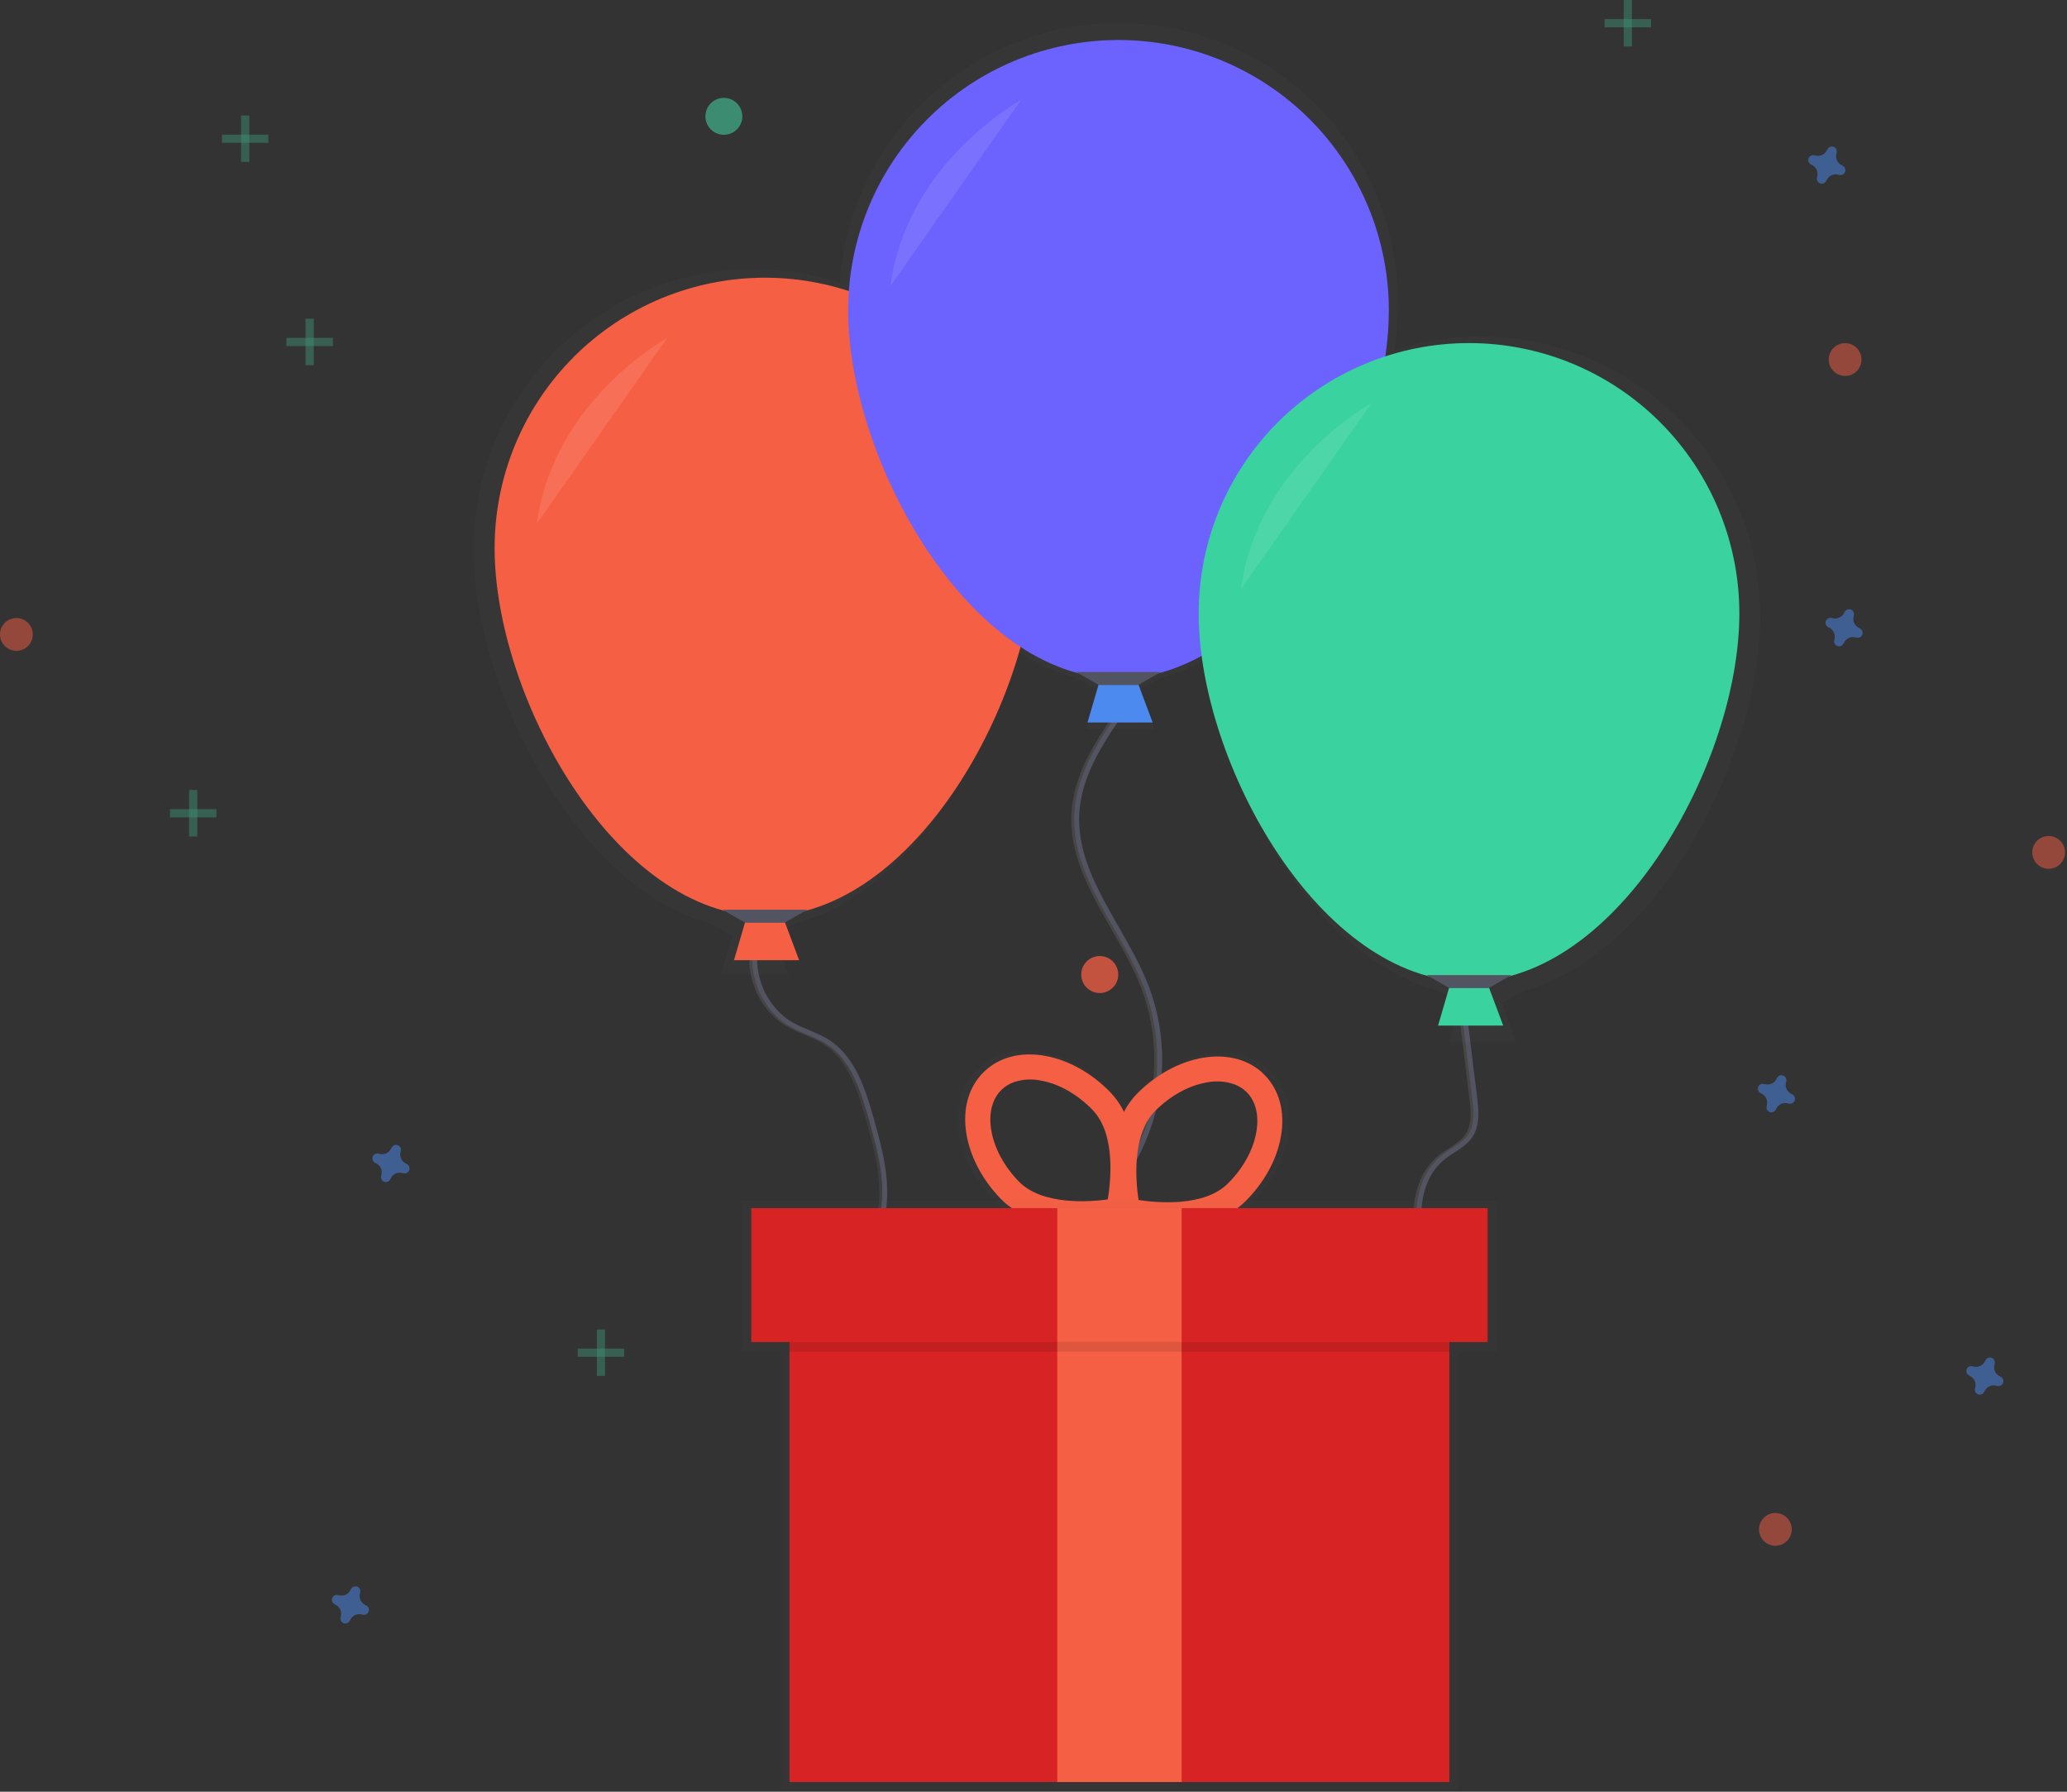 <svg viewBox="0 0 840 728" fill="none" xmlns="http://www.w3.org/2000/svg">
<rect x="0" y="0" width="840" height="728" fill="#333333" stroke="none"/>
<g clip-path="url(#clip0)">
<g opacity="0.5">
<path opacity="0.5" d="M127.51 129.51H124.18V148.38H127.51V129.51Z" fill="#47E6B1"/>
<path opacity="0.5" d="M135.28 140.61V137.28H116.41V140.61H135.28Z" fill="#47E6B1"/>
</g>
<g opacity="0.5">
<path opacity="0.5" d="M245.88 540.19H242.55V559.06H245.88V540.19Z" fill="#47E6B1"/>
<path opacity="0.5" d="M253.64 551.29V547.96H234.77V551.29H253.64Z" fill="#47E6B1"/>
</g>
<g opacity="0.5">
<path opacity="0.5" d="M80.19 321H76.86V339.87H80.19V321Z" fill="#47E6B1"/>
<path opacity="0.5" d="M87.96 332.1V328.77H69.09V332.1H87.96Z" fill="#47E6B1"/>
</g>
<g opacity="0.5">
<path opacity="0.5" d="M663.19 0H659.86V18.87H663.19V0Z" fill="#47E6B1"/>
<path opacity="0.5" d="M670.96 11.1V7.77L652.09 7.77V11.1L670.96 11.1Z" fill="#47E6B1"/>
</g>
<g opacity="0.5">
<path opacity="0.5" d="M101.3 46.93H97.97V65.8H101.3V46.93Z" fill="#47E6B1"/>
<path opacity="0.5" d="M109.06 58.03V54.7H90.19V58.03H109.06Z" fill="#47E6B1"/>
</g>
<path opacity="0.5" d="M165.1 472.85C164.183 472.45 163.445 471.726 163.026 470.817C162.608 469.908 162.538 468.877 162.83 467.92C162.877 467.774 162.907 467.623 162.92 467.47V467.47C162.987 467.016 162.896 466.553 162.663 466.158C162.429 465.764 162.067 465.461 161.637 465.302C161.206 465.142 160.734 465.136 160.3 465.283C159.865 465.43 159.495 465.722 159.25 466.11V466.11C159.158 466.234 159.081 466.368 159.02 466.51C158.62 467.427 157.896 468.165 156.987 468.584C156.078 469.002 155.047 469.072 154.09 468.78C153.944 468.733 153.793 468.703 153.64 468.69V468.69C153.186 468.623 152.723 468.714 152.328 468.947C151.934 469.181 151.631 469.543 151.472 469.973C151.312 470.404 151.306 470.876 151.453 471.31C151.6 471.745 151.892 472.115 152.28 472.36V472.36C152.404 472.452 152.538 472.529 152.68 472.59C153.597 472.99 154.335 473.714 154.754 474.623C155.172 475.532 155.242 476.563 154.95 477.52C154.903 477.666 154.873 477.817 154.86 477.97V477.97C154.793 478.424 154.884 478.887 155.117 479.282C155.351 479.676 155.713 479.979 156.143 480.138C156.574 480.298 157.046 480.304 157.48 480.157C157.915 480.01 158.285 479.718 158.53 479.33C158.622 479.206 158.699 479.072 158.76 478.93C159.16 478.013 159.884 477.275 160.793 476.856C161.702 476.438 162.733 476.368 163.69 476.66C163.836 476.707 163.987 476.737 164.14 476.75C164.594 476.817 165.057 476.726 165.452 476.493C165.846 476.259 166.149 475.897 166.308 475.467C166.468 475.036 166.474 474.564 166.327 474.13C166.18 473.695 165.888 473.325 165.5 473.08V473.08C165.376 472.988 165.242 472.911 165.1 472.85Z" fill="#4D8AF0"/>
<path opacity="0.5" d="M148.6 652.2C147.683 651.8 146.945 651.076 146.526 650.167C146.108 649.258 146.038 648.227 146.33 647.27C146.377 647.124 146.407 646.973 146.42 646.82V646.82C146.487 646.366 146.396 645.903 146.163 645.508C145.929 645.114 145.567 644.811 145.137 644.652C144.706 644.492 144.234 644.486 143.8 644.633C143.365 644.78 142.995 645.072 142.75 645.46C142.658 645.584 142.581 645.718 142.52 645.86C142.122 646.777 141.401 647.515 140.494 647.936C139.587 648.356 138.557 648.429 137.6 648.14C137.454 648.093 137.303 648.063 137.15 648.05V648.05C136.696 647.983 136.233 648.074 135.838 648.307C135.444 648.541 135.141 648.903 134.982 649.333C134.822 649.764 134.816 650.235 134.963 650.67C135.11 651.104 135.402 651.475 135.79 651.72V651.72C135.914 651.812 136.048 651.889 136.19 651.95C137.107 652.35 137.845 653.074 138.264 653.983C138.682 654.892 138.752 655.923 138.46 656.88C138.413 657.026 138.383 657.177 138.37 657.33C138.303 657.784 138.394 658.247 138.627 658.642C138.861 659.036 139.223 659.339 139.653 659.498C140.084 659.658 140.556 659.664 140.99 659.517C141.425 659.37 141.795 659.078 142.04 658.69V658.69C142.132 658.566 142.209 658.432 142.27 658.29C142.67 657.373 143.394 656.635 144.303 656.216C145.212 655.798 146.243 655.728 147.2 656.02C147.346 656.067 147.497 656.097 147.65 656.11C148.104 656.177 148.567 656.086 148.962 655.853C149.356 655.619 149.659 655.257 149.818 654.827C149.978 654.396 149.984 653.924 149.837 653.49C149.69 653.055 149.398 652.685 149.01 652.44V652.44C148.883 652.344 148.746 652.263 148.6 652.2V652.2Z" fill="#4D8AF0"/>
<path opacity="0.5" d="M755.6 255.2C754.683 254.8 753.945 254.076 753.526 253.167C753.108 252.258 753.038 251.227 753.33 250.27C753.377 250.124 753.407 249.973 753.42 249.82C753.487 249.366 753.396 248.903 753.163 248.508C752.929 248.114 752.567 247.811 752.137 247.652C751.706 247.492 751.234 247.486 750.8 247.633C750.365 247.78 749.995 248.072 749.75 248.46V248.46C749.658 248.584 749.581 248.718 749.52 248.86C749.122 249.777 748.4 250.515 747.494 250.936C746.587 251.356 745.557 251.429 744.6 251.14C744.454 251.093 744.303 251.063 744.15 251.05V251.05C743.696 250.983 743.233 251.074 742.838 251.307C742.443 251.541 742.141 251.903 741.982 252.333C741.822 252.764 741.816 253.236 741.963 253.67C742.11 254.105 742.402 254.475 742.79 254.72C742.914 254.812 743.048 254.889 743.19 254.95C744.107 255.35 744.845 256.074 745.264 256.983C745.682 257.892 745.752 258.923 745.46 259.88C745.413 260.026 745.383 260.177 745.37 260.33C745.303 260.784 745.394 261.247 745.627 261.642C745.861 262.036 746.223 262.339 746.653 262.498C747.084 262.658 747.555 262.664 747.99 262.517C748.424 262.37 748.795 262.078 749.04 261.69V261.69C749.132 261.566 749.209 261.432 749.27 261.29C749.67 260.373 750.394 259.635 751.303 259.216C752.212 258.798 753.243 258.728 754.2 259.02C754.346 259.067 754.497 259.097 754.65 259.11V259.11C755.104 259.177 755.567 259.086 755.962 258.853C756.356 258.619 756.659 258.257 756.818 257.827C756.978 257.396 756.984 256.924 756.837 256.49C756.69 256.055 756.398 255.685 756.01 255.44V255.44C755.883 255.344 755.746 255.263 755.6 255.2V255.2Z" fill="#4D8AF0"/>
<path opacity="0.5" d="M728.13 444.54C727.213 444.14 726.475 443.416 726.056 442.507C725.638 441.598 725.568 440.567 725.86 439.61C725.907 439.464 725.937 439.313 725.95 439.16C726.017 438.706 725.926 438.243 725.693 437.848C725.459 437.454 725.097 437.151 724.666 436.992C724.236 436.832 723.764 436.826 723.33 436.973C722.895 437.12 722.525 437.412 722.28 437.8V437.8C722.188 437.924 722.111 438.058 722.05 438.2C721.65 439.117 720.926 439.855 720.017 440.274C719.108 440.692 718.077 440.762 717.12 440.47C716.974 440.423 716.823 440.393 716.67 440.38V440.38C716.216 440.313 715.753 440.404 715.358 440.637C714.963 440.871 714.661 441.233 714.502 441.663C714.342 442.094 714.336 442.566 714.483 443C714.63 443.435 714.922 443.805 715.31 444.05C715.434 444.142 715.568 444.219 715.71 444.28C716.627 444.68 717.365 445.404 717.784 446.313C718.202 447.222 718.272 448.253 717.98 449.21C717.933 449.356 717.903 449.507 717.89 449.66V449.66C717.823 450.114 717.914 450.577 718.147 450.972C718.381 451.366 718.743 451.669 719.173 451.828C719.604 451.988 720.075 451.994 720.51 451.847C720.945 451.7 721.315 451.408 721.56 451.02V451.02C721.652 450.896 721.729 450.762 721.79 450.62C722.19 449.703 722.914 448.965 723.823 448.546C724.732 448.128 725.763 448.058 726.72 448.35C726.866 448.397 727.017 448.427 727.17 448.44C727.624 448.507 728.087 448.416 728.482 448.183C728.876 447.949 729.179 447.587 729.338 447.157C729.498 446.726 729.504 446.254 729.357 445.82C729.21 445.385 728.918 445.015 728.53 444.77V444.77C728.406 444.678 728.272 444.601 728.13 444.54Z" fill="#4D8AF0"/>
<path opacity="0.5" d="M748.6 67.21C747.683 66.81 746.945 66.086 746.526 65.177C746.108 64.268 746.038 63.237 746.33 62.28C746.377 62.134 746.407 61.983 746.42 61.83C746.487 61.376 746.396 60.913 746.163 60.518C745.929 60.123 745.567 59.821 745.137 59.662C744.706 59.502 744.234 59.496 743.8 59.643C743.365 59.79 742.995 60.082 742.75 60.47V60.47C742.658 60.594 742.581 60.728 742.52 60.87C742.12 61.787 741.396 62.525 740.487 62.944C739.578 63.362 738.547 63.432 737.59 63.14C737.444 63.093 737.293 63.063 737.14 63.05V63.05C736.686 62.983 736.223 63.074 735.828 63.307C735.434 63.541 735.131 63.903 734.972 64.334C734.812 64.764 734.806 65.236 734.953 65.67C735.1 66.105 735.392 66.475 735.78 66.72V66.72C735.904 66.812 736.038 66.889 736.18 66.95C737.097 67.35 737.835 68.074 738.254 68.983C738.672 69.892 738.742 70.923 738.45 71.88C738.403 72.026 738.373 72.177 738.36 72.33V72.33C738.293 72.784 738.384 73.247 738.617 73.642C738.851 74.037 739.213 74.339 739.643 74.498C740.074 74.658 740.545 74.664 740.98 74.517C741.414 74.37 741.785 74.078 742.03 73.69C742.122 73.566 742.199 73.432 742.26 73.29C742.66 72.373 743.384 71.635 744.293 71.216C745.202 70.798 746.233 70.728 747.19 71.02C747.336 71.067 747.487 71.097 747.64 71.11C748.094 71.177 748.557 71.086 748.952 70.853C749.346 70.619 749.649 70.257 749.808 69.826C749.968 69.396 749.974 68.924 749.827 68.49C749.68 68.055 749.388 67.685 749 67.44V67.44C748.876 67.348 748.742 67.271 748.6 67.21V67.21Z" fill="#4D8AF0"/>
<path opacity="0.5" d="M812.82 559.26C811.903 558.86 811.165 558.136 810.746 557.227C810.328 556.318 810.258 555.287 810.55 554.33C810.597 554.184 810.627 554.033 810.64 553.88C810.707 553.426 810.616 552.963 810.383 552.568C810.149 552.174 809.787 551.871 809.356 551.712C808.926 551.552 808.454 551.546 808.02 551.693C807.585 551.84 807.215 552.132 806.97 552.52V552.52C806.878 552.644 806.801 552.778 806.74 552.92C806.34 553.837 805.616 554.575 804.707 554.994C803.798 555.412 802.767 555.482 801.81 555.19C801.664 555.143 801.513 555.113 801.36 555.1V555.1C800.906 555.033 800.443 555.124 800.048 555.357C799.653 555.591 799.351 555.953 799.192 556.383C799.032 556.814 799.026 557.286 799.173 557.72C799.32 558.155 799.612 558.525 800 558.77C800.124 558.862 800.258 558.939 800.4 559C801.317 559.4 802.055 560.124 802.474 561.033C802.892 561.942 802.962 562.973 802.67 563.93C802.623 564.076 802.593 564.227 802.58 564.38V564.38C802.513 564.834 802.604 565.297 802.837 565.692C803.071 566.086 803.433 566.389 803.863 566.548C804.294 566.708 804.765 566.714 805.2 566.567C805.635 566.42 806.005 566.128 806.25 565.74V565.74C806.342 565.616 806.419 565.482 806.48 565.34C806.88 564.423 807.604 563.685 808.513 563.266C809.422 562.848 810.453 562.778 811.41 563.07C811.556 563.117 811.707 563.147 811.86 563.16C812.314 563.227 812.777 563.136 813.172 562.903C813.566 562.669 813.869 562.307 814.028 561.877C814.188 561.446 814.194 560.974 814.047 560.54C813.9 560.105 813.608 559.735 813.22 559.49V559.49C813.096 559.398 812.962 559.321 812.82 559.26Z" fill="#4D8AF0"/>
<path opacity="0.5" d="M6.66 264.44C10.338 264.44 13.32 261.458 13.32 257.78C13.32 254.102 10.338 251.12 6.66 251.12C2.982 251.12 0 254.102 0 257.78C0 261.458 2.982 264.44 6.66 264.44Z" fill="#F55F44"/>
<path opacity="0.5" d="M749.83 152.75C753.508 152.75 756.49 149.768 756.49 146.09C756.49 142.412 753.508 139.43 749.83 139.43C746.152 139.43 743.17 142.412 743.17 146.09C743.17 149.768 746.152 152.75 749.83 152.75Z" fill="#F55F44"/>
<path opacity="0.5" d="M446.92 403.46C451.062 403.46 454.42 400.102 454.42 395.96C454.42 391.818 451.062 388.46 446.92 388.46C442.778 388.46 439.42 391.818 439.42 395.96C439.42 400.102 442.778 403.46 446.92 403.46Z" fill="#F55F44"/>
<path opacity="0.5" d="M446.92 403.46C451.062 403.46 454.42 400.102 454.42 395.96C454.42 391.818 451.062 388.46 446.92 388.46C442.778 388.46 439.42 391.818 439.42 395.96C439.42 400.102 442.778 403.46 446.92 403.46Z" fill="#F55F44"/>
<path opacity="0.5" d="M832.55 353C836.228 353 839.21 350.018 839.21 346.34C839.21 342.662 836.228 339.68 832.55 339.68C828.872 339.68 825.89 342.662 825.89 346.34C825.89 350.018 828.872 353 832.55 353Z" fill="#F55F44"/>
<path opacity="0.5" d="M294.17 54.77C298.312 54.77 301.67 51.412 301.67 47.27C301.67 43.128 298.312 39.77 294.17 39.77C290.028 39.77 286.67 43.128 286.67 47.27C286.67 51.412 290.028 54.77 294.17 54.77Z" fill="#47E6B1"/>
<path opacity="0.5" d="M721.49 628.07C725.168 628.07 728.15 625.088 728.15 621.41C728.15 617.732 725.168 614.75 721.49 614.75C717.812 614.75 714.83 617.732 714.83 621.41C714.83 625.088 717.812 628.07 721.49 628.07Z" fill="#F55F44"/>
<path d="M306.7 381.54C302.76 394.33 308.7 409.45 320.23 416.18C325.07 419 330.64 420.42 335.33 423.48C345.52 430.12 349.54 442.83 352.85 454.53C356.65 467.98 360.46 482.2 356.98 495.73C354.76 504.36 349.71 511.99 346.84 520.43C344.44 527.499 343.604 535.006 344.39 542.43C344.81 546.37 345.79 550.43 348.49 553.37C352.39 557.57 358.67 558.2 364.31 559.21C376.234 561.465 387.453 566.514 397.049 573.943C406.644 581.373 414.341 590.971 419.51 601.95" stroke="url(#paint0_linear)" stroke-width="2" stroke-miterlimit="10"/>
<path d="M307.91 381.54C303.97 394.33 309.91 409.45 321.44 416.18C326.28 419 331.85 420.42 336.54 423.48C346.73 430.12 350.75 442.83 354.06 454.53C357.86 467.98 361.67 482.2 358.19 495.73C355.97 504.36 350.92 511.99 348.05 520.43C345.65 527.499 344.814 535.006 345.6 542.43C346.02 546.37 347 550.43 349.7 553.37C353.6 557.57 359.88 558.2 365.52 559.21C377.444 561.465 388.663 566.514 398.259 573.943C407.854 581.373 415.551 590.971 420.72 601.95" stroke="#535461" stroke-width="2" stroke-miterlimit="10"/>
<path d="M457.05 285.94C447.33 299.49 437.24 314.06 436.41 330.72C435.14 356.31 455.61 377.24 464.75 401.18C468.711 411.726 470.504 422.962 470.021 434.216C469.539 445.471 466.79 456.513 461.94 466.68C457.48 475.9 451.12 485.06 451.94 495.27C452.41 501.5 455.53 507.17 458.04 512.9C464.2 527.26 466.888 542.871 465.886 558.465C464.883 574.059 460.219 589.197 452.27 602.65" stroke="url(#paint1_linear)" stroke-width="2" stroke-miterlimit="10"/>
<path d="M458.25 285.94C448.54 299.54 438.45 314.07 437.6 330.72C436.33 356.31 456.8 377.24 465.94 401.18C469.901 411.726 471.694 422.962 471.211 434.216C470.729 445.471 467.98 456.513 463.13 466.68C458.67 475.9 452.31 485.06 453.13 495.27C453.6 501.5 456.72 507.17 459.23 512.9C465.39 527.26 468.078 542.871 467.076 558.465C466.073 574.059 461.409 589.197 453.46 602.65" stroke="#535461" stroke-width="2" stroke-miterlimit="10"/>
<path d="M593.43 407.82L598.13 446.13C598.75 451.22 599.28 456.77 596.55 461.13C593.96 465.24 589.1 467.2 585.32 470.24C572.91 480.24 574.04 499.35 578.32 514.69C582.6 530.03 588.76 546.51 582.81 561.27C580.35 567.36 576.01 572.49 572.81 578.21C567.32 587.985 565.145 599.275 566.61 610.39" stroke="url(#paint2_linear)" stroke-width="2" stroke-miterlimit="10"/>
<path d="M594.6 407.82L599.3 446.13C599.92 451.22 600.45 456.77 597.72 461.13C595.13 465.24 590.27 467.2 586.49 470.24C574.08 480.24 575.21 499.35 579.49 514.69C583.77 530.03 589.93 546.51 583.98 561.27C581.52 567.36 577.18 572.49 573.98 578.21C568.49 587.985 566.315 599.275 567.78 610.39" stroke="#535461" stroke-width="2" stroke-miterlimit="10"/>
<g opacity="0.7">
<path opacity="0.7" d="M715.3 250.36C715.292 232.437 711.043 214.771 702.901 198.805C694.759 182.838 682.955 169.025 668.453 158.493C653.952 147.962 637.164 141.011 619.462 138.209C601.76 135.406 583.646 136.832 566.6 142.37C567.538 135.989 568.023 129.55 568.05 123.1C568.095 93.665 556.706 65.363 536.285 44.164C515.865 22.965 488.009 10.526 458.593 9.47C429.177 8.414 400.5 18.824 378.612 38.505C356.724 58.185 343.336 85.598 341.27 114.96C324.22 109.41 306.099 107.976 288.388 110.773C270.677 113.57 253.88 120.52 239.37 131.054C224.86 141.588 213.05 155.407 204.906 171.381C196.761 187.355 192.513 205.03 192.51 222.96C192.51 279.96 234.51 360.96 289.16 375.31L297.67 380.17L293.05 396H320.41L314.47 380.15L322.94 375.31C365.2 364.22 399.85 313.31 413.42 264.48C420.849 269.425 429.028 273.139 437.64 275.48L446.15 280.34L441.6 296.13H468.96L463.02 280.28L471.49 275.44C477.767 273.751 483.813 271.296 489.49 268.13C496.8 322.91 535.69 389.79 584.9 402.7L593.41 407.56L588.79 423.39H616.15L610.19 407.54L618.66 402.7C673.35 388.35 715.3 307.32 715.3 250.36Z" fill="url(#paint3_linear)"/>
</g>
<path d="M324.76 390.14H298.28L302.92 374.26H318.8L324.76 390.14Z" fill="#F55F44"/>
<path d="M420.72 222.7C420.72 283.38 371.53 372.27 310.86 372.27C250.19 372.27 201 283.37 201 222.7C201 193.562 212.575 165.617 233.179 145.014C253.782 124.41 281.727 112.835 310.865 112.835C340.003 112.835 367.948 124.41 388.551 145.014C409.155 165.617 420.73 193.562 420.73 222.7H420.72Z" fill="#F55F44"/>
<path d="M318.8 374.92H302.92L293.65 369.63H328.07L318.8 374.92Z" fill="#535461"/>
<path opacity="0.1" d="M271.15 137.32C271.15 137.32 224.82 162.47 218.2 212.77Z" fill="white"/>
<path d="M468.43 293.56H441.95L446.59 277.68H462.47L468.43 293.56Z" fill="#4D8AF0"/>
<path d="M564.39 126.12C564.39 186.8 515.2 275.69 454.53 275.69C393.86 275.69 344.67 186.79 344.67 126.12C344.67 96.982 356.245 69.037 376.849 48.434C397.452 27.83 425.397 16.255 454.535 16.255C483.673 16.255 511.618 27.83 532.221 48.434C552.825 69.037 564.4 96.982 564.4 126.12H564.39Z" fill="#6C63FF"/>
<path d="M462.47 278.34H446.59L437.32 273.04H471.74L462.47 278.34Z" fill="#535461"/>
<path opacity="0.1" d="M414.82 40.74C414.82 40.74 368.49 65.89 361.87 116.19Z" fill="white"/>
<path d="M610.89 416.71H584.41L589.05 400.82H604.93L610.89 416.71Z" fill="#3AD29F"/>
<path d="M706.85 249.26C706.85 309.94 657.66 398.83 596.99 398.83C536.32 398.83 487.12 309.94 487.12 249.26C487.12 220.122 498.695 192.177 519.299 171.574C539.902 150.97 567.847 139.395 596.985 139.395C626.123 139.395 654.068 150.97 674.671 171.574C695.275 192.177 706.85 220.122 706.85 249.26V249.26Z" fill="#3AD29F"/>
<path d="M604.93 401.48H589.05L579.78 396.19H614.2L604.93 401.48Z" fill="#535461"/>
<path opacity="0.1" d="M557.28 163.88C557.28 163.88 510.95 189.03 504.33 239.33Z" fill="white"/>
<g opacity="0.5">
<path opacity="0.5" d="M516.41 435.43C510.04 429.04 500.75 426.5 490.25 428.27C480.43 429.93 470.6 435.27 462.58 443.27C460.257 445.606 458.304 448.284 456.79 451.21C455.315 448.185 453.379 445.409 451.05 442.98V442.98C443.17 434.83 433.43 429.34 423.6 427.54C413.14 425.54 403.81 427.97 397.32 434.25C390.83 440.53 388.17 449.78 389.79 460.3C391.31 470.14 396.49 480.05 404.38 488.18C420.96 505.29 454.05 498.61 455.45 498.31L455.86 498.22L457.13 498.51C458.53 498.83 491.5 506.08 508.37 489.26C516.37 481.26 521.74 471.45 523.44 461.63C525.29 451.12 522.78 441.83 516.41 435.43ZM449.89 488.43C441.89 489.51 421.96 490.97 412.07 480.76C405.71 474.19 401.55 466.35 400.36 458.66C399.28 451.66 400.84 445.66 404.78 441.88C406.318 440.404 408.156 439.278 410.17 438.58C413.892 437.377 417.866 437.177 421.69 438C429.33 439.43 437.05 443.83 443.41 450.4C453.3 460.54 451.22 480.46 449.89 488.42V488.43ZM513 459.82C511.68 467.48 507.39 475.26 500.91 481.71C490.84 491.71 470.91 489.94 462.96 488.71C461.77 480.71 460.03 460.82 470.1 450.78C476.58 444.33 484.37 440.06 492.03 438.78C495.868 438.023 499.839 438.292 503.54 439.56C505.545 440.294 507.366 441.454 508.88 442.96C512.74 446.83 514.2 452.81 513 459.81V459.82Z" fill="url(#paint4_linear)"/>
</g>
<path d="M458.7 496.13L455.55 496.79C454.21 497.07 422.55 503.46 406.68 487.09C399.14 479.31 394.18 469.83 392.68 460.41C391.12 450.34 393.68 441.49 399.88 435.48C406.08 429.47 415.01 427.19 425.02 429.06C434.39 430.81 443.71 436.06 451.25 443.85C467.11 460.22 459.73 491.67 459.41 493L458.7 496.13ZM412.17 439.64C410.242 440.309 408.482 441.387 407.01 442.8C403.25 446.45 401.75 452.15 402.78 458.86C403.92 466.21 407.9 473.72 413.99 480.01C423.46 489.78 442.53 488.38 450.18 487.35C451.45 479.74 453.45 460.72 443.98 450.95C437.89 444.67 430.51 440.45 423.19 439.09C419.532 438.301 415.731 438.491 412.17 439.64V439.64Z" fill="#F55F44"/>
<path d="M454.02 496.27L453.32 493.13C453.02 491.79 446.18 460.22 462.32 444.13C470 436.48 479.4 431.39 488.8 429.8C498.8 428.1 507.73 430.53 513.8 436.65C519.87 442.77 522.3 451.65 520.57 461.65C518.95 471.04 513.83 480.43 506.15 488.08C490.01 504.17 458.46 497.23 457.15 496.93L454.02 496.27ZM501.52 440.54C497.983 439.328 494.189 439.069 490.52 439.79C483.18 441.03 475.73 445.12 469.52 451.29C459.88 460.9 461.52 479.94 462.69 487.58C470.32 488.74 489.37 490.47 499 480.87C505.2 474.69 509.3 467.25 510.57 459.87C511.72 453.18 510.32 447.45 506.62 443.74C505.169 442.32 503.43 441.228 501.52 440.54V440.54Z" fill="#F55F44"/>
<g opacity="0.5">
<path opacity="0.5" d="M608.43 487.86H301.42V549.29H317.37V727.08H592.48V549.29H608.43V487.86Z" fill="url(#paint5_linear)"/>
</g>
<path d="M589 506.43H320.85V724.06H589V506.43Z" fill="#D72323"/>
<path d="M480.18 545.29H429.66V724.05H480.18V545.29Z" fill="#F55F44"/>
<path opacity="0.1" d="M589 494.77H320.85V549.18H589V494.77Z" fill="black"/>
<path d="M604.55 490.88H305.31V545.29H604.55V490.88Z" fill="#D72323"/>
<path d="M480.18 490.88H429.66V545.29H480.18V490.88Z" fill="#F55F44"/>
</g>
<defs>
<linearGradient id="paint0_linear" x1="304.48" y1="491.77" x2="420.41" y2="491.77" gradientUnits="userSpaceOnUse">
<stop stop-color="#808080" stop-opacity="0.25"/>
<stop offset="0.54" stop-color="#808080" stop-opacity="0.12"/>
<stop offset="1" stop-color="#808080" stop-opacity="0.1"/>
</linearGradient>
<linearGradient id="paint1_linear" x1="21214.7" y1="168370" x2="22421.1" y2="168370" gradientUnits="userSpaceOnUse">
<stop stop-color="#808080" stop-opacity="0.25"/>
<stop offset="0.54" stop-color="#808080" stop-opacity="0.12"/>
<stop offset="1" stop-color="#808080" stop-opacity="0.1"/>
</linearGradient>
<linearGradient id="paint2_linear" x1="24767.3" y1="121050" x2="25888.6" y2="121050" gradientUnits="userSpaceOnUse">
<stop stop-color="#808080" stop-opacity="0.25"/>
<stop offset="0.54" stop-color="#808080" stop-opacity="0.12"/>
<stop offset="1" stop-color="#808080" stop-opacity="0.1"/>
</linearGradient>
<linearGradient id="paint3_linear" x1="331809" y1="211084" x2="331809" y2="39761" gradientUnits="userSpaceOnUse">
<stop stop-color="#808080" stop-opacity="0.25"/>
<stop offset="0.54" stop-color="#808080" stop-opacity="0.12"/>
<stop offset="1" stop-color="#808080" stop-opacity="0.1"/>
</linearGradient>
<linearGradient id="paint4_linear" x1="86212.3" y1="43542.3" x2="86212.3" y2="38143.7" gradientUnits="userSpaceOnUse">
<stop stop-color="#808080" stop-opacity="0.25"/>
<stop offset="0.54" stop-color="#808080" stop-opacity="0.12"/>
<stop offset="1" stop-color="#808080" stop-opacity="0.1"/>
</linearGradient>
<linearGradient id="paint5_linear" x1="139966" y1="174420" x2="139966" y2="117194" gradientUnits="userSpaceOnUse">
<stop stop-color="#808080" stop-opacity="0.25"/>
<stop offset="0.54" stop-color="#808080" stop-opacity="0.12"/>
<stop offset="1" stop-color="#808080" stop-opacity="0.1"/>
</linearGradient>
<clipPath id="clip0">
<rect width="839.2" height="727.08" fill="white"/>
</clipPath>
</defs>
</svg>
